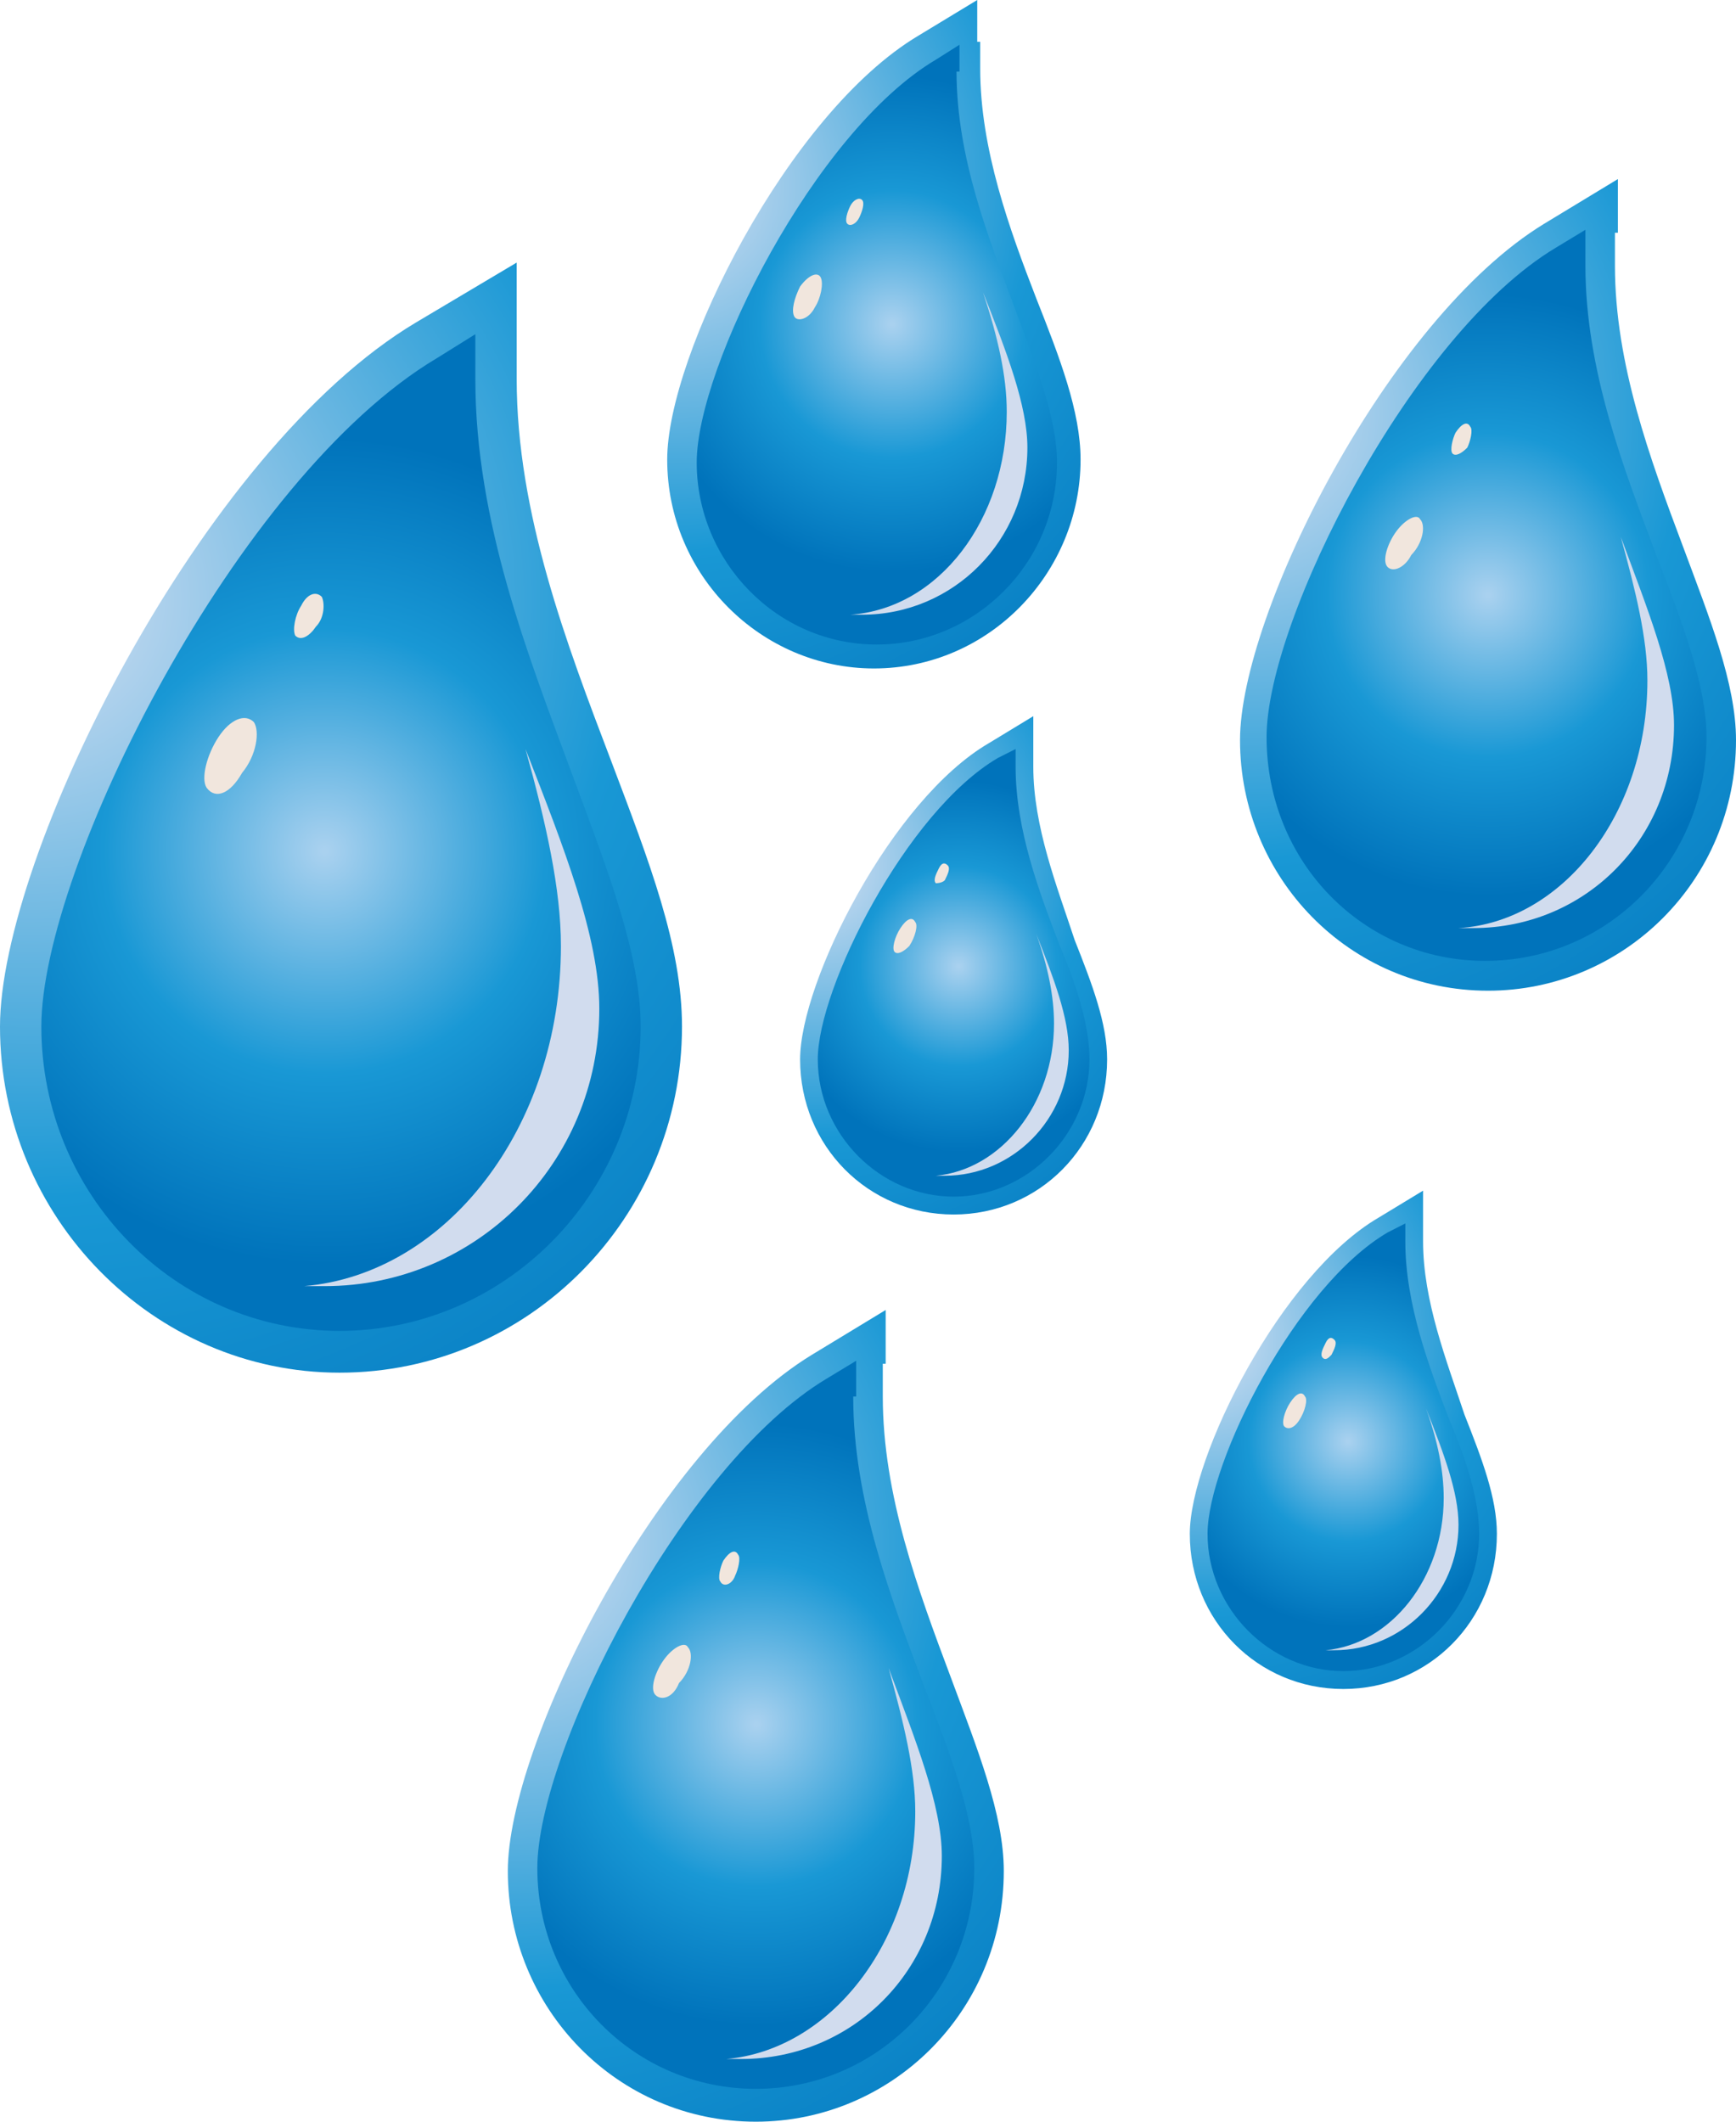 <svg width="27" height="33" viewBox="0 0 27 33" fill="none" xmlns="http://www.w3.org/2000/svg">
<path d="M8.036 5.198V5.895C8.036 7.983 8.816 10.025 9.505 11.835C10.102 13.414 10.607 14.713 10.607 15.966C10.607 18.937 8.219 21.35 5.281 21.35C2.388 21.35 0 18.937 0 15.966C0 13.321 3.122 7.008 6.474 5.013L8.036 4.084V5.198Z" fill="url(#paint0_radial_54_8743)"/>
<path d="M7.393 5.895C7.393 8.122 8.22 10.211 8.908 12.068C9.459 13.553 9.964 14.852 9.964 15.966C9.964 18.565 7.852 20.7 5.281 20.7C2.709 20.7 0.643 18.565 0.643 15.966C0.643 13.506 3.674 7.426 6.796 5.57L7.393 5.198V5.895Z" fill="url(#paint1_radial_54_8743)"/>
<path d="M8.724 14.713C8.724 13.831 8.495 12.81 8.173 11.65C8.77 13.181 9.321 14.574 9.321 15.688C9.321 18.101 7.393 20.004 5.051 20.004C4.959 20.004 4.821 20.004 4.729 20.004C6.934 19.819 8.724 17.544 8.724 14.713Z" fill="#D1DCEE"/>
<path d="M4.592 9.886C4.546 9.793 4.592 9.561 4.684 9.422C4.775 9.236 4.913 9.19 5.005 9.283C5.051 9.376 5.051 9.608 4.913 9.747C4.821 9.886 4.684 9.979 4.592 9.886Z" fill="#F1E6DD"/>
<path d="M3.214 12.253C3.122 12.114 3.214 11.743 3.398 11.464C3.582 11.186 3.811 11.093 3.949 11.232C4.041 11.371 3.995 11.743 3.765 12.021C3.582 12.346 3.352 12.439 3.214 12.253Z" fill="#F1E6DD"/>
<path d="M15.245 0.65V1.068C15.245 2.321 15.704 3.574 16.117 4.641C16.485 5.57 16.806 6.405 16.806 7.148C16.806 8.911 15.383 10.397 13.592 10.397C11.847 10.397 10.377 8.958 10.377 7.148C10.377 5.523 12.26 1.764 14.28 0.557L15.199 0V0.65H15.245Z" fill="url(#paint2_radial_54_8743)"/>
<path d="M14.877 1.114C14.877 2.46 15.382 3.713 15.796 4.827C16.117 5.709 16.439 6.498 16.439 7.194C16.439 8.772 15.153 10.025 13.637 10.025C12.076 10.025 10.836 8.726 10.836 7.194C10.836 5.709 12.673 2.042 14.556 0.928L14.923 0.696V1.114H14.877Z" fill="url(#paint3_radial_54_8743)"/>
<path d="M15.658 6.405C15.658 5.848 15.52 5.245 15.29 4.549C15.658 5.477 15.979 6.312 15.979 6.962C15.979 8.401 14.831 9.561 13.408 9.561C13.362 9.561 13.27 9.561 13.224 9.561C14.602 9.468 15.658 8.076 15.658 6.405Z" fill="#D1DCEE"/>
<path d="M13.179 3.481C13.133 3.435 13.179 3.295 13.225 3.203C13.271 3.11 13.362 3.063 13.408 3.11C13.454 3.156 13.408 3.295 13.362 3.388C13.316 3.481 13.225 3.527 13.179 3.481Z" fill="#F1E6DD"/>
<path d="M12.352 4.92C12.306 4.827 12.352 4.641 12.444 4.456C12.582 4.27 12.719 4.224 12.765 4.316C12.811 4.409 12.765 4.641 12.673 4.781C12.582 4.966 12.398 5.013 12.352 4.92Z" fill="#F1E6DD"/>
<path d="M16.071 11.603V11.928C16.071 12.857 16.439 13.785 16.714 14.62C16.99 15.316 17.219 15.92 17.219 16.477C17.219 17.823 16.163 18.89 14.832 18.89C13.5 18.89 12.444 17.823 12.444 16.477C12.444 15.27 13.867 12.439 15.383 11.557L16.071 11.139V11.603Z" fill="url(#paint4_radial_54_8743)"/>
<path d="M15.796 11.928C15.796 12.903 16.163 13.878 16.485 14.713C16.76 15.363 16.944 15.966 16.944 16.477C16.944 17.637 15.979 18.612 14.832 18.612C13.684 18.612 12.719 17.637 12.719 16.477C12.719 15.363 14.097 12.624 15.52 11.789L15.796 11.65V11.928Z" fill="url(#paint5_radial_54_8743)"/>
<path d="M16.393 15.92C16.393 15.502 16.301 15.038 16.117 14.527C16.393 15.224 16.622 15.827 16.622 16.337C16.622 17.405 15.75 18.287 14.694 18.287C14.648 18.287 14.602 18.287 14.556 18.287C15.566 18.194 16.393 17.173 16.393 15.92Z" fill="#D1DCEE"/>
<path d="M14.556 13.738C14.51 13.692 14.556 13.599 14.602 13.506C14.648 13.414 14.694 13.414 14.74 13.46C14.786 13.506 14.74 13.599 14.694 13.692C14.648 13.738 14.556 13.738 14.556 13.738Z" fill="#F1E6DD"/>
<path d="M13.914 14.806C13.868 14.759 13.914 14.574 14.005 14.435C14.097 14.295 14.189 14.249 14.235 14.342C14.281 14.388 14.235 14.574 14.143 14.713C14.051 14.806 13.959 14.852 13.914 14.806Z" fill="#F1E6DD"/>
<path d="M22.133 18.983V19.308C22.133 20.236 22.5 21.165 22.776 22C23.051 22.696 23.281 23.3 23.281 23.857C23.281 25.203 22.225 26.27 20.893 26.27C19.561 26.27 18.505 25.203 18.505 23.857C18.505 22.65 19.929 19.819 21.444 18.937L22.133 18.519V18.983Z" fill="url(#paint6_radial_54_8743)"/>
<path d="M21.857 19.308C21.857 20.283 22.225 21.257 22.546 22.093C22.822 22.743 23.005 23.346 23.005 23.857C23.005 25.017 22.041 25.992 20.893 25.992C19.745 25.992 18.781 25.017 18.781 23.857C18.781 22.743 20.158 20.004 21.582 19.169L21.857 19.029V19.308Z" fill="url(#paint7_radial_54_8743)"/>
<path d="M22.454 23.3C22.454 22.882 22.363 22.418 22.179 21.907C22.454 22.603 22.684 23.207 22.684 23.717C22.684 24.785 21.812 25.667 20.755 25.667C20.709 25.667 20.664 25.667 20.618 25.667C21.628 25.574 22.454 24.553 22.454 23.3Z" fill="#D1DCEE"/>
<path d="M20.572 21.118C20.526 21.072 20.572 20.979 20.618 20.886C20.664 20.793 20.709 20.793 20.755 20.84C20.801 20.886 20.755 20.979 20.709 21.072C20.664 21.118 20.618 21.165 20.572 21.118Z" fill="#F1E6DD"/>
<path d="M19.975 22.186C19.929 22.139 19.975 21.954 20.067 21.814C20.159 21.675 20.251 21.629 20.297 21.721C20.342 21.768 20.297 21.954 20.205 22.093C20.113 22.232 20.021 22.232 19.975 22.186Z" fill="#F1E6DD"/>
<path d="M13.73 21.211V21.721C13.73 23.253 14.281 24.738 14.786 26.084C15.199 27.198 15.612 28.219 15.612 29.101C15.612 31.283 13.867 33 11.755 33C9.597 33 7.898 31.236 7.898 29.101C7.898 27.152 10.194 22.557 12.627 21.072L13.775 20.375V21.211H13.73Z" fill="url(#paint8_radial_54_8743)"/>
<path d="M13.27 21.721C13.27 23.346 13.867 24.878 14.372 26.224C14.786 27.291 15.153 28.266 15.153 29.055C15.153 30.958 13.637 32.489 11.755 32.489C9.872 32.489 8.357 30.958 8.357 29.055C8.357 27.245 10.607 22.789 12.857 21.443L13.316 21.165V21.721H13.27Z" fill="url(#paint9_radial_54_8743)"/>
<path d="M14.235 28.173C14.235 27.523 14.051 26.781 13.821 25.945C14.235 27.059 14.648 28.08 14.648 28.869C14.648 30.633 13.27 32.025 11.525 32.025C11.434 32.025 11.388 32.025 11.296 32.025C12.903 31.886 14.235 30.215 14.235 28.173Z" fill="#D1DCEE"/>
<path d="M11.204 24.599C11.158 24.553 11.204 24.367 11.25 24.274C11.342 24.135 11.434 24.089 11.48 24.181C11.525 24.228 11.48 24.413 11.434 24.506C11.388 24.645 11.25 24.692 11.204 24.599Z" fill="#F1E6DD"/>
<path d="M10.194 26.363C10.102 26.27 10.194 25.991 10.332 25.806C10.469 25.62 10.653 25.527 10.699 25.62C10.791 25.713 10.745 25.991 10.561 26.177C10.469 26.409 10.286 26.456 10.194 26.363Z" fill="#F1E6DD"/>
<path d="M25.117 3.62V4.131C25.117 5.662 25.668 7.148 26.173 8.494C26.587 9.608 27 10.629 27 11.511C27 13.692 25.255 15.409 23.143 15.409C20.985 15.409 19.286 13.646 19.286 11.511C19.286 9.561 21.582 4.966 24.015 3.481L25.163 2.785V3.62H25.117Z" fill="url(#paint10_radial_54_8743)"/>
<path d="M24.658 4.131C24.658 5.755 25.255 7.287 25.76 8.633C26.173 9.7 26.541 10.675 26.541 11.464C26.541 13.367 25.025 14.945 23.097 14.945C21.214 14.945 19.699 13.414 19.699 11.464C19.699 9.654 21.949 5.198 24.199 3.852L24.658 3.574V4.131Z" fill="url(#paint11_radial_54_8743)"/>
<path d="M25.622 10.582C25.622 9.932 25.439 9.19 25.209 8.354C25.622 9.468 26.036 10.489 26.036 11.278C26.036 13.042 24.658 14.435 22.913 14.435C22.821 14.435 22.775 14.435 22.684 14.435C24.291 14.342 25.622 12.671 25.622 10.582Z" fill="#D1DCEE"/>
<path d="M22.592 7.055C22.546 7.008 22.592 6.823 22.638 6.73C22.73 6.591 22.821 6.544 22.867 6.637C22.913 6.684 22.867 6.869 22.821 6.962C22.73 7.055 22.638 7.101 22.592 7.055Z" fill="#F1E6DD"/>
<path d="M21.581 8.819C21.49 8.726 21.581 8.447 21.719 8.262C21.857 8.076 22.041 7.983 22.087 8.076C22.178 8.169 22.132 8.447 21.949 8.633C21.857 8.819 21.673 8.911 21.581 8.819Z" fill="#F1E6DD"/>
<defs>
<radialGradient id="paint0_radial_54_8743" cx="0" cy="0" r="1" gradientUnits="userSpaceOnUse" gradientTransform="translate(0.45 9.282) scale(17.283 17.47)">
<stop offset="0.006" stop-color="#D3DFF2"/>
<stop offset="0.539" stop-color="#1998D5"/>
<stop offset="1" stop-color="#0073BB"/>
</radialGradient>
<radialGradient id="paint1_radial_54_8743" cx="0" cy="0" r="1" gradientUnits="userSpaceOnUse" gradientTransform="translate(5.047 13.237) rotate(180) scale(6.36 6.428)">
<stop offset="0.006" stop-color="#A9D1EF"/>
<stop offset="0.539" stop-color="#1998D5"/>
<stop offset="1" stop-color="#0073BB"/>
</radialGradient>
<radialGradient id="paint2_radial_54_8743" cx="0" cy="0" r="1" gradientUnits="userSpaceOnUse" gradientTransform="translate(10.463 2.914) scale(10.402 10.514)">
<stop offset="0.006" stop-color="#D3DFF2"/>
<stop offset="0.539" stop-color="#1998D5"/>
<stop offset="1" stop-color="#0073BB"/>
</radialGradient>
<radialGradient id="paint3_radial_54_8743" cx="0" cy="0" r="1" gradientUnits="userSpaceOnUse" gradientTransform="translate(13.876 5.039) rotate(180) scale(3.825 3.866)">
<stop offset="0.006" stop-color="#A9D1EF"/>
<stop offset="0.539" stop-color="#1998D5"/>
<stop offset="1" stop-color="#0073BB"/>
</radialGradient>
<radialGradient id="paint4_radial_54_8743" cx="0" cy="0" r="1" gradientUnits="userSpaceOnUse" gradientTransform="translate(12.674 13.463) scale(7.769 7.853)">
<stop offset="0.006" stop-color="#D3DFF2"/>
<stop offset="0.539" stop-color="#1998D5"/>
<stop offset="1" stop-color="#0073BB"/>
</radialGradient>
<radialGradient id="paint5_radial_54_8743" cx="0" cy="0" r="1" gradientUnits="userSpaceOnUse" gradientTransform="translate(14.909 15.03) rotate(180) scale(2.857 2.888)">
<stop offset="0.006" stop-color="#A9D1EF"/>
<stop offset="0.539" stop-color="#1998D5"/>
<stop offset="1" stop-color="#0073BB"/>
</radialGradient>
<radialGradient id="paint6_radial_54_8743" cx="0" cy="0" r="1" gradientUnits="userSpaceOnUse" gradientTransform="translate(18.731 20.854) scale(7.769 7.853)">
<stop offset="0.006" stop-color="#D3DFF2"/>
<stop offset="0.539" stop-color="#1998D5"/>
<stop offset="1" stop-color="#0073BB"/>
</radialGradient>
<radialGradient id="paint7_radial_54_8743" cx="0" cy="0" r="1" gradientUnits="userSpaceOnUse" gradientTransform="translate(20.966 22.42) rotate(180) scale(2.857 2.888)">
<stop offset="0.006" stop-color="#A9D1EF"/>
<stop offset="0.539" stop-color="#1998D5"/>
<stop offset="1" stop-color="#0073BB"/>
</radialGradient>
<radialGradient id="paint8_radial_54_8743" cx="0" cy="0" r="1" gradientUnits="userSpaceOnUse" gradientTransform="translate(8.011 24.027) scale(12.624 12.76)">
<stop offset="0.006" stop-color="#D3DFF2"/>
<stop offset="0.539" stop-color="#1998D5"/>
<stop offset="1" stop-color="#0073BB"/>
</radialGradient>
<radialGradient id="paint9_radial_54_8743" cx="0" cy="0" r="1" gradientUnits="userSpaceOnUse" gradientTransform="translate(11.762 26.82) rotate(180) scale(4.644 4.694)">
<stop offset="0.006" stop-color="#A9D1EF"/>
<stop offset="0.539" stop-color="#1998D5"/>
<stop offset="1" stop-color="#0073BB"/>
</radialGradient>
<radialGradient id="paint10_radial_54_8743" cx="0" cy="0" r="1" gradientUnits="userSpaceOnUse" gradientTransform="translate(19.389 6.461) scale(12.624 12.76)">
<stop offset="0.006" stop-color="#D3DFF2"/>
<stop offset="0.539" stop-color="#1998D5"/>
<stop offset="1" stop-color="#0073BB"/>
</radialGradient>
<radialGradient id="paint11_radial_54_8743" cx="0" cy="0" r="1" gradientUnits="userSpaceOnUse" gradientTransform="translate(23.14 9.255) rotate(180) scale(4.644 4.694)">
<stop offset="0.006" stop-color="#A9D1EF"/>
<stop offset="0.539" stop-color="#1998D5"/>
<stop offset="1" stop-color="#0073BB"/>
</radialGradient>
</defs>
</svg>
